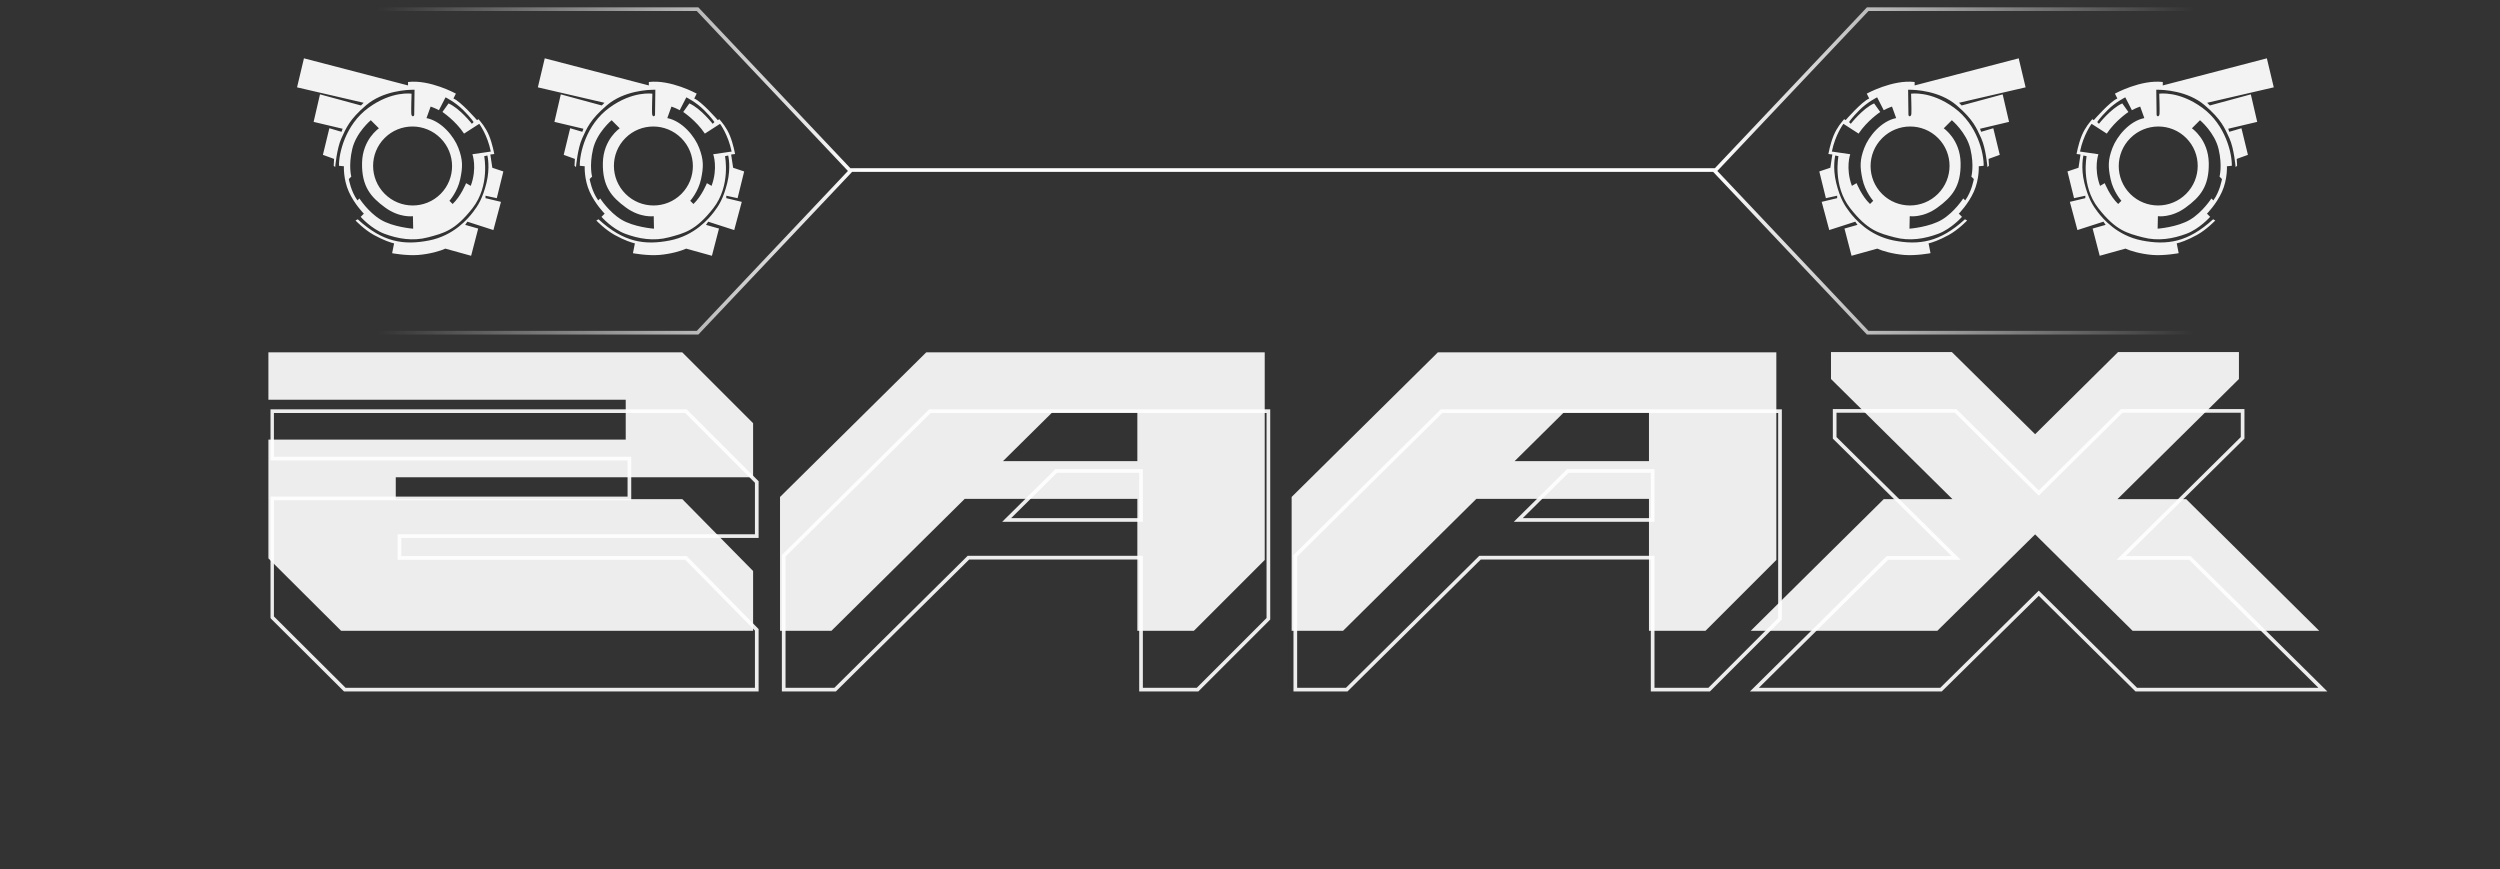 <svg width="1360" height="473" viewBox="0 0 1360 473" fill="none" xmlns="http://www.w3.org/2000/svg">
<rect x="0" y="0" width="1360" height="473" fill="#333333" stroke="none"/>
<path d="M14.177 5H379.474L462.174 92.5H932.381L1016.03 181H1395.5M1381.32 5H1016.03L933.326 92.5H463.119L379.474 181H0" stroke="url(#paint0_linear_7_498)" stroke-width="2"/>
<path d="M185.562 343.146L146.011 303.742V239.143H340.396V217.463H146.011V191.682H371.158L409.683 230.207V259.65H215.299V271.516H371.158L409.683 310.627V343.146H185.562ZM649.478 343.146H618.717V271.369H524.82L452.31 343.146H424.332V270.344L503.873 191.682H688.004V304.621L649.478 343.146ZM618.717 250.861V224.201H572.574L545.621 250.861H618.717ZM927.799 343.146H897.037V271.369H803.14L730.631 343.146H702.652V270.344L782.193 191.682H966.324V304.621L927.799 343.146ZM897.037 250.861V224.201H850.894L823.941 250.861H897.037ZM1261.64 343.146H1160.12L1107.1 290.705L1053.92 343.146H952.408L1024.77 271.516H1062.12L996.06 206.184V191.535H1061.83L1107.1 236.213L1152.21 191.535H1217.98V206.184L1151.92 271.516H1189.27L1261.64 343.146Z" fill="white" fill-opacity="0.91"/>
<mask id="path-3-outside-1_7_498" maskUnits="userSpaceOnUse" x="147" y="222" width="1120" height="155" fill="black">
<rect fill="white" x="147" y="222" width="1120" height="155"/>
<path d="M187.562 375.146L148.011 335.742V271.143H342.396V249.463H148.011V223.682H373.158L411.683 262.207V291.65H217.299V303.516H373.158L411.683 342.627V375.146H187.562ZM651.478 375.146H620.717V303.369H526.82L454.31 375.146H426.332V302.344L505.873 223.682H690.004V336.621L651.478 375.146ZM620.717 282.861V256.201H574.574L547.621 282.861H620.717ZM929.799 375.146H899.037V303.369H805.14L732.631 375.146H704.652V302.344L784.193 223.682H968.324V336.621L929.799 375.146ZM899.037 282.861V256.201H852.894L825.941 282.861H899.037ZM1263.64 375.146H1162.12L1109.1 322.705L1055.92 375.146H954.408L1026.77 303.516H1064.12L998.06 238.184V223.535H1063.83L1109.1 268.213L1154.21 223.535H1219.98V238.184L1153.92 303.516H1191.27L1263.64 375.146Z"/>
</mask>
<path d="M187.562 375.146L186.856 375.855L187.149 376.146H187.562V375.146ZM148.011 335.742H147.011V336.157L147.306 336.451L148.011 335.742ZM148.011 271.143V270.143H147.011V271.143H148.011ZM342.396 271.143V272.143H343.396V271.143H342.396ZM342.396 249.463H343.396V248.463H342.396V249.463ZM148.011 249.463H147.011V250.463H148.011V249.463ZM148.011 223.682V222.682H147.011V223.682H148.011ZM373.158 223.682L373.865 222.975L373.572 222.682H373.158V223.682ZM411.683 262.207H412.683V261.793L412.39 261.5L411.683 262.207ZM411.683 291.65V292.65H412.683V291.65H411.683ZM217.299 291.65V290.65H216.299V291.65H217.299ZM217.299 303.516H216.299V304.516H217.299V303.516ZM373.158 303.516L373.87 302.814L373.577 302.516H373.158V303.516ZM411.683 342.627H412.683V342.217L412.396 341.925L411.683 342.627ZM411.683 375.146V376.146H412.683V375.146H411.683ZM188.268 374.438L148.717 335.034L147.306 336.451L186.856 375.855L188.268 374.438ZM149.011 335.742V271.143H147.011V335.742H149.011ZM148.011 272.143H342.396V270.143H148.011V272.143ZM343.396 271.143V249.463H341.396V271.143H343.396ZM342.396 248.463H148.011V250.463H342.396V248.463ZM149.011 249.463V223.682H147.011V249.463H149.011ZM148.011 224.682H373.158V222.682H148.011V224.682ZM372.451 224.389L410.976 262.914L412.39 261.5L373.865 222.975L372.451 224.389ZM410.683 262.207V291.65H412.683V262.207H410.683ZM411.683 290.65H217.299V292.65H411.683V290.65ZM216.299 291.65V303.516H218.299V291.65H216.299ZM217.299 304.516H373.158V302.516H217.299V304.516ZM372.446 304.217L410.971 343.329L412.396 341.925L373.87 302.814L372.446 304.217ZM410.683 342.627V375.146H412.683V342.627H410.683ZM411.683 374.146H187.562V376.146H411.683V374.146ZM651.478 375.146V376.146H651.892L652.185 375.854L651.478 375.146ZM620.717 375.146H619.717V376.146H620.717V375.146ZM620.717 303.369H621.717V302.369H620.717V303.369ZM526.82 303.369V302.369H526.409L526.117 302.658L526.82 303.369ZM454.31 375.146V376.146H454.722L455.014 375.857L454.31 375.146ZM426.332 375.146H425.332V376.146H426.332V375.146ZM426.332 302.344L425.629 301.633L425.332 301.926V302.344H426.332ZM505.873 223.682V222.682H505.462L505.17 222.971L505.873 223.682ZM690.004 223.682H691.004V222.682H690.004V223.682ZM690.004 336.621L690.711 337.328L691.004 337.035V336.621H690.004ZM620.717 282.861V283.861H621.717V282.861H620.717ZM620.717 256.201H621.717V255.201H620.717V256.201ZM574.574 256.201V255.201H574.163L573.871 255.49L574.574 256.201ZM547.621 282.861L546.918 282.15L545.188 283.861H547.621V282.861ZM651.478 374.146H620.717V376.146H651.478V374.146ZM621.717 375.146V303.369H619.717V375.146H621.717ZM620.717 302.369H526.82V304.369H620.717V302.369ZM526.117 302.658L453.607 374.436L455.014 375.857L527.524 304.08L526.117 302.658ZM454.31 374.146H426.332V376.146H454.31V374.146ZM427.332 375.146V302.344H425.332V375.146H427.332ZM427.035 303.055L506.576 224.393L505.17 222.971L425.629 301.633L427.035 303.055ZM505.873 224.682H690.004V222.682H505.873V224.682ZM689.004 223.682V336.621H691.004V223.682H689.004ZM689.297 335.914L650.771 374.439L652.185 375.854L690.711 337.328L689.297 335.914ZM621.717 282.861V256.201H619.717V282.861H621.717ZM620.717 255.201H574.574V257.201H620.717V255.201ZM573.871 255.49L546.918 282.15L548.324 283.572L575.277 256.912L573.871 255.49ZM547.621 283.861H620.717V281.861H547.621V283.861ZM929.799 375.146V376.146H930.213L930.506 375.854L929.799 375.146ZM899.037 375.146H898.037V376.146H899.037V375.146ZM899.037 303.369H900.037V302.369H899.037V303.369ZM805.14 303.369V302.369H804.729L804.437 302.658L805.14 303.369ZM732.631 375.146V376.146H733.042L733.334 375.857L732.631 375.146ZM704.652 375.146H703.652V376.146H704.652V375.146ZM704.652 302.344L703.949 301.633L703.652 301.926V302.344H704.652ZM784.193 223.682V222.682H783.782L783.49 222.971L784.193 223.682ZM968.324 223.682H969.324V222.682H968.324V223.682ZM968.324 336.621L969.031 337.328L969.324 337.035V336.621H968.324ZM899.037 282.861V283.861H900.037V282.861H899.037ZM899.037 256.201H900.037V255.201H899.037V256.201ZM852.894 256.201V255.201H852.483L852.191 255.49L852.894 256.201ZM825.941 282.861L825.238 282.15L823.508 283.861H825.941V282.861ZM929.799 374.146H899.037V376.146H929.799V374.146ZM900.037 375.146V303.369H898.037V375.146H900.037ZM899.037 302.369H805.14V304.369H899.037V302.369ZM804.437 302.658L731.927 374.436L733.334 375.857L805.844 304.08L804.437 302.658ZM732.631 374.146H704.652V376.146H732.631V374.146ZM705.652 375.146V302.344H703.652V375.146H705.652ZM705.355 303.055L784.896 224.393L783.49 222.971L703.949 301.633L705.355 303.055ZM784.193 224.682H968.324V222.682H784.193V224.682ZM967.324 223.682V336.621H969.324V223.682H967.324ZM967.617 335.914L929.091 374.439L930.506 375.854L969.031 337.328L967.617 335.914ZM900.037 282.861V256.201H898.037V282.861H900.037ZM899.037 255.201H852.894V257.201H899.037V255.201ZM852.191 255.49L825.238 282.15L826.644 283.572L853.598 256.912L852.191 255.49ZM825.941 283.861H899.037V281.861H825.941V283.861ZM1263.64 375.146V376.146H1266.07L1264.34 374.436L1263.64 375.146ZM1162.12 375.146L1161.42 375.858L1161.71 376.146H1162.12V375.146ZM1109.1 322.705L1109.8 321.994L1109.1 321.3L1108.39 321.993L1109.1 322.705ZM1055.92 375.146V376.146H1056.33L1056.62 375.858L1055.92 375.146ZM954.408 375.146L953.704 374.436L951.976 376.146H954.408V375.146ZM1026.77 303.516V302.516H1026.36L1026.07 302.805L1026.77 303.516ZM1064.12 303.516V304.516H1066.56L1064.83 302.805L1064.12 303.516ZM998.06 238.184H997.06V238.601L997.357 238.895L998.06 238.184ZM998.06 223.535V222.535H997.06V223.535H998.06ZM1063.83 223.535L1064.53 222.823L1064.24 222.535H1063.83V223.535ZM1109.1 268.213L1108.39 268.925L1109.1 269.619L1109.8 268.923L1109.1 268.213ZM1154.21 223.535V222.535H1153.8L1153.51 222.825L1154.21 223.535ZM1219.98 223.535H1220.98V222.535H1219.98V223.535ZM1219.98 238.184L1220.69 238.895L1220.98 238.601V238.184H1219.98ZM1153.92 303.516L1153.22 302.805L1151.49 304.516H1153.92V303.516ZM1191.27 303.516L1191.98 302.805L1191.68 302.516H1191.27V303.516ZM1263.64 374.146H1162.12V376.146H1263.64V374.146ZM1162.83 374.435L1109.8 321.994L1108.39 323.416L1161.42 375.858L1162.83 374.435ZM1108.39 321.993L1055.22 374.434L1056.62 375.858L1109.8 323.417L1108.39 321.993ZM1055.92 374.146H954.408V376.146H1055.92V374.146ZM955.111 375.857L1027.47 304.226L1026.07 302.805L953.704 374.436L955.111 375.857ZM1026.77 304.516H1064.12V302.516H1026.77V304.516ZM1064.83 302.805L998.763 237.473L997.357 238.895L1063.42 304.227L1064.83 302.805ZM999.06 238.184V223.535H997.06V238.184H999.06ZM998.06 224.535H1063.83V222.535H998.06V224.535ZM1063.13 224.247L1108.39 268.925L1109.8 267.501L1064.53 222.823L1063.13 224.247ZM1109.8 268.923L1154.92 224.246L1153.51 222.825L1108.39 267.502L1109.8 268.923ZM1154.21 224.535H1219.98V222.535H1154.21V224.535ZM1218.98 223.535V238.184H1220.98V223.535H1218.98ZM1219.28 237.473L1153.22 302.805L1154.62 304.227L1220.69 238.895L1219.28 237.473ZM1153.92 304.516H1191.27V302.516H1153.92V304.516ZM1190.57 304.226L1262.93 375.857L1264.34 374.436L1191.98 302.805L1190.57 304.226Z" fill="white" fill-opacity="0.91" mask="url(#path-3-outside-1_7_498)"/>
<path d="M1205.12 119.954L1203.92 119.289C1190.29 131.854 1178.81 133.474 1165.2 130.829C1151.6 128.183 1143.87 118.855 1141.21 115.39C1138.55 111.926 1136.02 108.06 1133.9 99.523C1131.78 90.987 1133.39 84.579 1133.39 84.579L1135.12 84.976C1135.12 84.976 1131.89 100.993 1141.48 113.254C1151.07 125.514 1157.2 126.839 1165.61 129.092C1174.01 131.347 1182.15 129.866 1189.36 127.185C1196.57 124.504 1202.32 117.956 1202.32 117.956L1200.59 116.225C1200.59 116.225 1205.67 111.146 1208.75 104.335C1211.83 97.525 1211.44 90.453 1211.44 90.453L1214.11 90.183C1214.25 83.645 1210.81 67.904 1198.01 58.584C1185.22 49.265 1174.63 50.976 1174.63 50.976C1174.63 50.976 1174.93 59.824 1174.79 61.826C1174.65 63.827 1173.18 63.429 1173.19 62.359C1173.19 61.29 1173.01 48.819 1173.01 48.819C1176.95 48.746 1190.16 49.391 1199.35 57.249C1208.55 65.106 1210.27 69.774 1212.8 75.24C1215.33 80.706 1216.18 90.921 1216.18 90.921L1216.99 90.119L1216.78 86.442L1222.87 84.238L1219.35 69.757L1212.74 71.703L1212.14 70.037L1227.92 66.299L1224.45 51.335L1202.15 57.376L1200.69 55.911L1236.93 47.512L1233.17 31.727L1176.55 46.477L1176.56 44.609C1164.68 43.162 1150.52 50.925 1150.52 50.925L1151.85 53.592C1147.85 55.2 1139.02 65.356 1139.02 65.356L1138.22 64.823C1136.89 66.427 1134.35 69.234 1132.47 73.772C1130.6 78.312 1129.65 83.785 1129.65 83.785L1131.79 84.049L1130.71 91.256L1124.7 93.267L1128.28 107.806L1134.42 106.462L1134.42 107.797L1126.01 109.812L1130.12 125.15L1144.27 120.59L1145.47 122.323L1138.39 124.336L1142.24 139.141L1156.25 135.248C1158.79 136.445 1164.52 138.17 1170.92 138.693C1177.33 139.216 1185.2 137.735 1185.2 137.735L1184.14 132.4C1185.88 131.997 1189.75 130.79 1195.09 127.844C1200.44 124.9 1205.11 119.955 1205.11 119.955L1205.12 119.954ZM1196.8 65.392C1196.8 65.392 1204.8 72.05 1206.92 81.121C1209.04 90.191 1207.43 96.066 1207.43 96.066L1208.76 97.398C1208.76 97.398 1207.68 104.071 1204.07 109.015L1203 107.949C1203 107.949 1198.32 115.296 1191.51 119.443C1184.7 123.591 1173.75 124.409 1173.75 124.409L1173.9 117.604C1173.9 117.604 1181.1 118.66 1188.98 112.909C1196.87 107.158 1201.81 101.413 1201.57 88.603C1201.32 75.794 1192.39 69.803 1192.39 69.803L1196.8 65.393L1196.8 65.392ZM1189.29 75.085C1197.66 83.459 1197.64 97.059 1189.24 105.46C1180.84 113.861 1167.24 113.884 1158.86 105.51C1150.49 97.136 1150.51 83.537 1158.91 75.135C1167.31 66.734 1180.91 66.712 1189.29 75.085ZM1131.52 82.446C1133.38 73.29 1137.82 67.358 1137.82 67.358L1146.08 72.682C1150.77 65.602 1157.85 60.92 1157.85 60.92L1154.52 56.255C1148.38 58.934 1141.82 67.35 1141.82 67.35L1140.89 66.418C1140.89 66.418 1142.13 64.281 1146.54 59.871C1150.95 55.461 1156.16 52.95 1156.16 52.95L1159.75 59.949C1162.07 58.69 1164.26 57.974 1164.26 57.974L1166.51 64.242C1158.4 65.848 1151.55 74.141 1149.14 80.55C1146.73 86.959 1146.72 90.695 1148.18 97.498C1149.63 104.301 1154.03 109.233 1154.03 109.233L1152.29 110.97C1147.77 106.71 1144.97 99.638 1144.97 99.638L1142.43 101.11C1138.85 91.376 1141.53 83.899 1141.53 83.899L1131.52 82.448L1131.52 82.446Z" fill="white" fill-opacity="0.94"/>
<path d="M1070.12 119.954L1068.92 119.289C1055.29 131.854 1043.81 133.474 1030.2 130.829C1016.6 128.183 1008.87 118.855 1006.21 115.39C1003.55 111.926 1001.02 108.06 998.896 99.523C996.775 90.987 998.387 84.579 998.387 84.579L1000.12 84.976C1000.12 84.976 996.893 100.993 1006.48 113.254C1016.07 125.514 1022.2 126.839 1030.6 129.092C1039.01 131.347 1047.15 129.866 1054.36 127.185C1061.57 124.504 1067.32 117.956 1067.32 117.956L1065.59 116.225C1065.59 116.225 1070.67 111.146 1073.75 104.335C1076.83 97.525 1076.44 90.453 1076.44 90.453L1079.11 90.183C1079.25 83.645 1075.81 67.904 1063.01 58.585C1050.22 49.265 1039.63 50.976 1039.63 50.976C1039.63 50.976 1039.93 59.824 1039.79 61.826C1039.65 63.827 1038.18 63.429 1038.19 62.359C1038.19 61.29 1038.01 48.819 1038.01 48.819C1041.95 48.746 1055.16 49.391 1064.35 57.249C1073.54 65.106 1075.27 69.774 1077.8 75.24C1080.32 80.706 1081.18 90.921 1081.18 90.921L1081.99 90.119L1081.78 86.442L1087.87 84.238L1084.35 69.757L1077.74 71.703L1077.14 70.037L1092.92 66.299L1089.45 51.335L1067.15 57.376L1065.69 55.911L1101.93 47.512L1098.17 31.727L1041.55 46.477L1041.56 44.609C1029.68 43.162 1015.52 50.925 1015.52 50.925L1016.85 53.592C1012.85 55.2 1004.02 65.356 1004.02 65.356L1003.22 64.823C1001.89 66.427 999.346 69.234 997.471 73.772C995.596 78.312 994.652 83.785 994.652 83.785L996.786 84.049L995.707 91.256L989.699 93.267L993.277 107.806L999.417 106.462L999.415 107.797L991.005 109.812L995.117 125.15L1009.27 120.59L1010.47 122.323L1003.39 124.336L1007.24 139.141L1021.25 135.248C1023.79 136.445 1029.52 138.17 1035.92 138.693C1042.33 139.216 1050.2 137.735 1050.2 137.735L1049.14 132.4C1050.88 131.997 1054.75 130.79 1060.09 127.844C1065.44 124.9 1070.11 119.955 1070.11 119.955L1070.12 119.954ZM1061.8 65.392C1061.8 65.392 1069.8 72.05 1071.92 81.121C1074.04 90.191 1072.42 96.066 1072.42 96.066L1073.76 97.398C1073.76 97.398 1072.68 104.071 1069.07 109.015L1068 107.949C1068 107.949 1063.32 115.296 1056.51 119.443C1049.7 123.591 1038.75 124.409 1038.75 124.409L1038.9 117.604C1038.9 117.604 1046.1 118.66 1053.98 112.909C1061.87 107.158 1066.81 101.413 1066.57 88.603C1066.32 75.794 1057.39 69.803 1057.39 69.803L1061.8 65.393L1061.8 65.392ZM1054.29 75.085C1062.66 83.459 1062.64 97.059 1054.24 105.46C1045.84 113.861 1032.24 113.884 1023.86 105.51C1015.49 97.136 1015.51 83.537 1023.91 75.135C1032.31 66.734 1045.91 66.712 1054.29 75.085ZM996.523 82.446C998.379 73.29 1002.82 67.358 1002.82 67.358L1011.08 72.682C1015.77 65.602 1022.85 60.92 1022.85 60.92L1019.52 56.255C1013.37 58.934 1006.82 67.35 1006.82 67.35L1005.89 66.418C1005.89 66.418 1007.13 64.281 1011.54 59.871C1015.95 55.461 1021.16 52.95 1021.16 52.95L1024.75 59.949C1027.07 58.69 1029.25 57.974 1029.25 57.974L1031.51 64.242C1023.4 65.848 1016.55 74.141 1014.14 80.55C1011.73 86.959 1011.72 90.695 1013.18 97.498C1014.63 104.301 1019.03 109.233 1019.03 109.233L1017.29 110.97C1012.77 106.71 1009.97 99.638 1009.97 99.638L1007.43 101.11C1003.85 91.376 1006.53 83.899 1006.53 83.899L996.523 82.448L996.523 82.446Z" fill="white" fill-opacity="0.94"/>
<path d="M324.404 119.958L325.604 119.294C339.235 131.859 350.715 133.479 364.321 130.834C377.928 128.188 385.651 118.86 388.315 115.395C390.979 111.93 393.507 108.065 395.628 99.527C397.749 90.991 396.137 84.582 396.137 84.582L394.403 84.979C394.403 84.979 397.631 100.997 388.044 113.258C378.457 125.519 372.32 126.843 363.918 129.097C355.514 131.352 347.373 129.871 340.162 127.19C332.953 124.509 327.203 117.961 327.203 117.961L328.935 116.229C328.935 116.229 323.856 111.15 320.776 104.339C317.696 97.529 318.083 90.457 318.083 90.457L315.414 90.186C315.27 83.648 318.714 67.907 331.509 58.587C344.304 49.267 354.889 50.978 354.889 50.978C354.889 50.978 354.596 59.826 354.732 61.828C354.869 63.83 356.339 63.432 356.336 62.362C356.334 61.292 356.512 48.821 356.512 48.821C352.574 48.748 339.365 49.393 330.171 57.251C320.976 65.108 319.249 69.777 316.723 75.243C314.196 80.71 313.338 90.924 313.338 90.924L312.535 90.122L312.737 86.445L306.654 84.241L310.174 69.76L316.783 71.706L317.381 70.039L301.604 66.302L305.074 51.337L327.368 57.378L328.833 55.913L292.591 47.514L296.346 31.728L352.97 46.478L352.967 44.611C364.844 43.164 379.001 50.927 379.001 50.927L377.671 53.594C381.677 55.202 390.501 65.358 390.501 65.358L391.301 64.826C392.637 66.429 395.178 69.236 397.054 73.775C398.929 78.315 399.872 83.788 399.872 83.788L397.738 84.052L398.817 91.26L404.826 93.271L401.247 107.81L395.107 106.466L395.109 107.801L403.519 109.817L399.408 125.155L385.255 120.595L384.058 122.328L391.133 124.34L387.288 139.146L373.271 135.253C370.737 136.45 365.003 138.175 358.598 138.698C352.194 139.221 344.319 137.74 344.319 137.74L345.378 132.405C343.642 132.002 339.77 130.795 334.428 127.849C329.086 124.905 324.407 119.959 324.407 119.959L324.404 119.958ZM332.722 65.395C332.722 65.395 324.726 72.053 322.606 81.124C320.486 90.194 322.097 96.069 322.097 96.069L320.764 97.402C320.764 97.402 321.843 104.075 325.454 109.019L326.519 107.953C326.519 107.953 331.202 115.301 338.014 119.448C344.827 123.596 355.769 124.414 355.769 124.414L355.625 117.609C355.625 117.609 348.42 118.664 340.538 112.913C332.656 107.162 327.709 101.416 327.955 88.606C328.201 75.797 337.131 69.806 337.131 69.806L332.721 65.396L332.722 65.395ZM340.235 75.088C331.861 83.462 331.883 97.062 340.285 105.464C348.686 113.866 362.287 113.888 370.661 105.514C379.034 97.14 379.012 83.54 370.61 75.138C362.209 66.737 348.609 66.714 340.235 75.088ZM398.002 82.45C396.145 73.293 391.704 67.361 391.704 67.361L383.44 72.685C378.758 65.604 371.678 60.922 371.678 60.922L375.006 56.257C381.149 58.936 387.701 67.353 387.701 67.353L388.633 66.421C388.633 66.421 387.395 64.284 382.985 59.873C378.574 55.463 373.366 52.952 373.366 52.952L369.775 59.952C367.454 58.693 365.268 57.976 365.268 57.976L363.01 64.245C371.12 65.851 377.972 74.144 380.384 80.553C382.796 86.962 382.803 90.698 381.347 97.502C379.89 104.305 375.493 109.237 375.493 109.237L377.23 110.974C381.758 106.714 384.552 99.642 384.552 99.642L387.09 101.114C390.677 91.379 387.996 83.902 387.996 83.902L398.002 82.451L398.002 82.45Z" fill="white" fill-opacity="0.94"/>
<path d="M193.406 119.958L194.606 119.294C208.237 131.859 219.717 133.479 233.323 130.834C246.93 128.188 254.653 118.86 257.317 115.395C259.981 111.93 262.509 108.065 264.63 99.527C266.751 90.991 265.139 84.582 265.139 84.582L263.405 84.979C263.405 84.979 266.633 100.997 257.046 113.258C247.459 125.519 241.322 126.843 232.92 129.097C224.516 131.352 216.375 129.871 209.164 127.19C201.955 124.509 196.205 117.961 196.205 117.961L197.937 116.229C197.937 116.229 192.858 111.15 189.778 104.339C186.698 97.529 187.085 90.457 187.085 90.457L184.416 90.186C184.272 83.648 187.715 67.907 200.51 58.587C213.305 49.267 223.891 50.978 223.891 50.978C223.891 50.978 223.598 59.826 223.734 61.828C223.871 63.83 225.341 63.432 225.338 62.362C225.336 61.292 225.514 48.821 225.514 48.821C221.576 48.748 208.367 49.393 199.173 57.251C189.978 65.108 188.251 69.777 185.725 75.243C183.198 80.71 182.34 90.924 182.34 90.924L181.537 90.122L181.739 86.445L175.656 84.241L179.176 69.76L185.785 71.706L186.383 70.039L170.606 66.302L174.076 51.337L196.37 57.378L197.835 55.913L161.593 47.514L165.348 31.728L221.972 46.478L221.969 44.611C233.846 43.164 248.003 50.927 248.003 50.927L246.673 53.594C250.679 55.202 259.503 65.358 259.503 65.358L260.303 64.826C261.639 66.429 264.18 69.236 266.056 73.775C267.931 78.315 268.874 83.788 268.874 83.788L266.74 84.052L267.819 91.26L273.827 93.271L270.249 107.81L264.109 106.466L264.111 107.801L272.521 109.817L268.409 125.155L254.257 120.595L253.06 122.328L260.135 124.34L256.29 139.146L242.273 135.253C239.739 136.45 234.005 138.175 227.6 138.698C221.196 139.221 213.321 137.74 213.321 137.74L214.38 132.405C212.644 132.002 208.772 130.795 203.43 127.849C198.088 124.905 193.409 119.959 193.409 119.959L193.406 119.958ZM201.724 65.395C201.724 65.395 193.728 72.053 191.608 81.124C189.488 90.194 191.099 96.069 191.099 96.069L189.766 97.402C189.766 97.402 190.844 104.075 194.456 109.019L195.521 107.953C195.521 107.953 200.204 115.301 207.016 119.448C213.829 123.596 224.771 124.414 224.771 124.414L224.627 117.609C224.627 117.609 217.422 118.664 209.54 112.913C201.658 107.162 196.711 101.416 196.957 88.606C197.203 75.797 206.133 69.806 206.133 69.806L201.723 65.396L201.724 65.395ZM209.237 75.088C200.863 83.462 200.885 97.062 209.287 105.464C217.688 113.866 231.289 113.888 239.663 105.514C248.036 97.14 248.014 83.54 239.612 75.138C231.211 66.737 217.611 66.714 209.237 75.088ZM267.004 82.45C265.147 73.293 260.706 67.361 260.706 67.361L252.442 72.685C247.76 65.604 240.68 60.922 240.68 60.922L244.008 56.257C250.15 58.936 256.703 67.353 256.703 67.353L257.635 66.421C257.635 66.421 256.397 64.284 251.987 59.873C247.576 55.463 242.368 52.952 242.368 52.952L238.777 59.952C236.456 58.693 234.27 57.976 234.27 57.976L232.012 64.245C240.122 65.851 246.974 74.144 249.386 80.553C251.798 86.962 251.805 90.698 250.349 97.502C248.891 104.305 244.495 109.237 244.495 109.237L246.232 110.974C250.76 106.714 253.554 99.642 253.554 99.642L256.092 101.114C259.679 91.379 256.998 83.902 256.998 83.902L267.004 82.451L267.004 82.45Z" fill="white" fill-opacity="0.94"/>
<defs>
<linearGradient id="paint0_linear_7_498" x1="22.5" y1="93" x2="1376.5" y2="93" gradientUnits="userSpaceOnUse">
<stop offset="0.135" stop-color="white" stop-opacity="0"/>
<stop offset="0.33" stop-color="white"/>
<stop offset="0.67" stop-color="white"/>
<stop offset="0.865" stop-color="white" stop-opacity="0"/>
</linearGradient>
</defs>
</svg>
